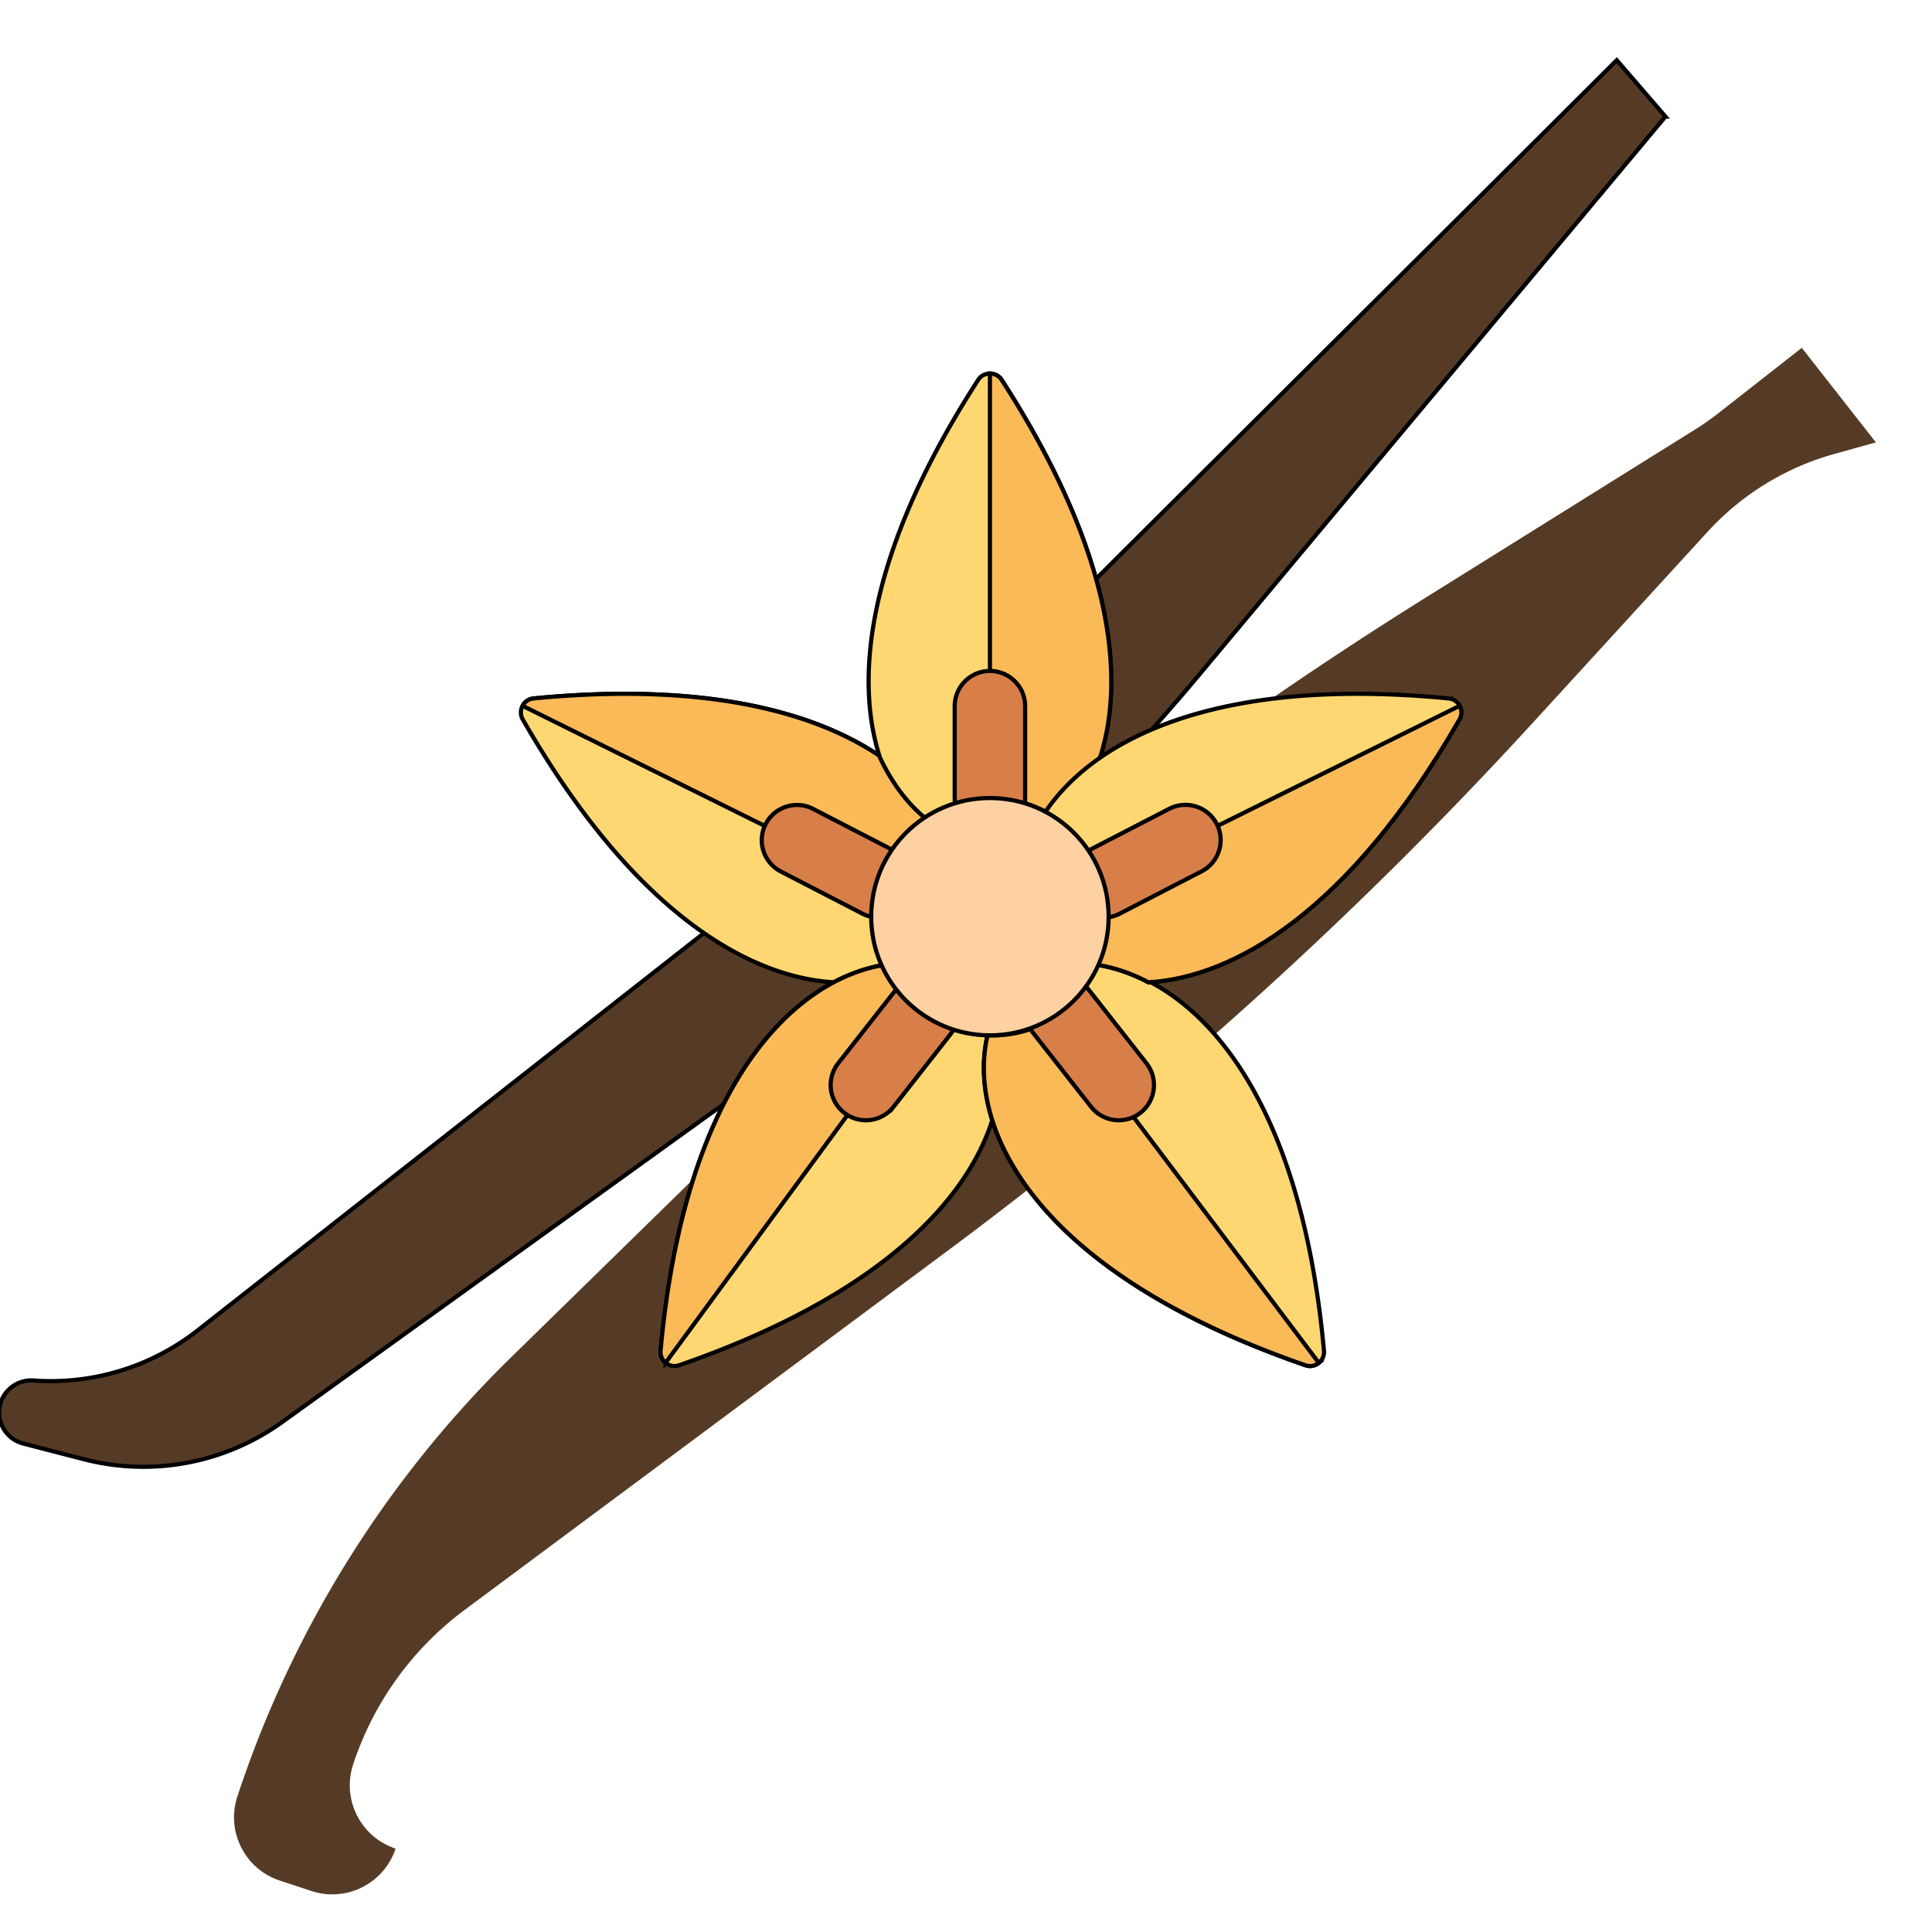 <svg width="464" height="464" xmlns="http://www.w3.org/2000/svg">
  <path fill="#553b25" d="M84.813 423.76a75.77 75.77 0 0126.773-37.111l116.376-86.538A996.524 996.524 0 00368.47 173.214l41.666-45.531a64.884 64.884 0 0130.59-18.712l9.795-2.73-17.79-22.705-19.979 15.656a67.409 67.409 0 01-5.663 3.97l-64.29 40.114a996.223 996.223 0 00-169.172 132.943l-50.833 49.713a262.363 262.363 0 00-65.782 105.516c-2.764 8.392 1.799 17.438 10.19 20.203l7.6 2.503c8.391 2.765 17.437-1.798 20.202-10.19-8.392-2.765-12.955-11.811-10.19-20.203zm0 0"/>
  <path stroke="null" fill="#553b25" d="M399.98 27.995l-11.69-13.54-155.006 154.413a544.178 544.178 0 01-48.273 42.714L47.47 319.512a57.098 57.098 0 01-39.444 12.03 7.704 7.704 0 00-8.127 6.44 7.704 7.704 0 005.638 8.698l14.593 3.777a57.097 57.097 0 0047.684-8.959l120.615-86.86a545.971 545.971 0 0099.926-93.008L399.979 27.995zm0 0"/>
  <g stroke="null">
    <path fill-rule="evenodd" fill="#ffd772" d="M200.222 235.915c-20.185-1.186-47.922-16.515-74.675-63.139a3.363 3.363 0 01-.044-3.267 3.359 3.359 0 012.64-1.768c41.556-4.028 68.073 3.39 83.771 14.255 4.05 2.36 7.463 4.89 10.294 7.53 25.914 24.022 3.939 56.459-21.986 46.39z" clip-rule="evenodd"/>
    <path fill-rule="evenodd" fill="#ffd772" d="M238.309 269.034c-6.064 19.1-26.742 42.081-75.212 58.854a3.34 3.34 0 01-3.244-.593 3.322 3.322 0 01-1.209-2.898c4.9-53.494 23.754-79.005 41.578-88.482 4.095-2.16 8.1-3.49 11.883-4.129.056-.01.1-.01.145-.022 21.348-7.318 35.279 20.162 26.059 37.27z" clip-rule="evenodd"/>
    <path fill-rule="evenodd" fill="#ffd772" d="M317.974 324.397a3.362 3.362 0 01-1.242 2.92 3.331 3.331 0 01-3.211.57c-48.482-16.772-69.148-39.753-75.212-58.853-2.406-7.63-2.495-14.646-1.13-20.375 7.172-10.35 17.667-17.734 27.178-16.895 3.826.627 7.91 1.97 12.028 4.151 17.857 9.477 36.677 34.988 41.589 88.482z" clip-rule="evenodd"/>
    <path fill-rule="evenodd" fill="#fbba58" d="M316.732 327.317a3.331 3.331 0 01-3.211.57c-48.482-16.772-69.148-39.753-75.212-58.853-2.406-7.63-2.495-14.646-1.13-20.375h2.249a28.7 28.7 0 0014.523-4.643l62.78 83.301zM221.57 243.233l-61.717 84.062a3.322 3.322 0 01-1.209-2.898c4.9-53.494 23.754-79.005 41.578-88.482 4.095-2.16 8.1-3.49 11.883-4.129.056-.01.1-.01.145-.022.436.906.873 1.813 1.376 2.685a28.985 28.985 0 007.944 8.784zM224.972 194.964c-1.444.75-2.809 1.656-4.084 2.618-4.61 3.58-8.134 8.57-9.88 14.333l-85.505-42.406a3.359 3.359 0 012.64-1.768c41.556-4.028 68.073 3.39 83.771 14.255 4.05 2.36 7.463 4.89 10.294 7.53 1.04 2.305 1.97 4.263 2.764 5.438z" clip-rule="evenodd"/>
    <path fill="#d87e49" d="M211 220.375a8.413 8.413 0 01-3.876-.946l-19.601-10.128a8.458 8.458 0 01-3.632-11.396c2.146-4.15 7.249-5.777 11.397-3.632l19.601 10.129A8.458 8.458 0 01211 220.375zM207.948 269.05a8.458 8.458 0 01-6.648-13.678l13.617-17.358a8.458 8.458 0 0113.308 10.441l-13.617 17.357a8.448 8.448 0 01-6.66 3.238zM268.692 269.05a8.441 8.441 0 01-6.66-3.238l-13.616-17.358a8.458 8.458 0 1113.308-10.44l13.617 17.357a8.458 8.458 0 01-6.649 13.679z"/>
    <path fill-rule="evenodd" fill="#ffd772" d="M264.166 181.996a22.518 22.518 0 01-2.316 7.385c-8.537 16.615-36.654 21.684-50.495-7.385-6.188-18.92-3.323-49.13 23.564-90.753.66-1.03 1.745-1.533 2.83-1.533a3.32 3.32 0 012.82 1.533c26.887 41.622 29.751 71.832 23.597 90.753z" clip-rule="evenodd"/>
    <path fill-rule="evenodd" fill="#fbba58" d="M264.166 181.996a22.518 22.518 0 01-2.316 7.385c-4.867 1.678-9.309 3.423-10.763 5.583-3.961-2.115-8.515-3.301-13.338-3.301V89.71a3.32 3.32 0 012.82 1.533c26.887 41.622 29.751 71.832 23.597 90.753z" clip-rule="evenodd"/>
    <path fill="#d87e49" d="M237.744 200.117a8.457 8.457 0 01-8.458-8.457v-22.064c0-4.671 3.787-8.457 8.458-8.457s8.458 3.786 8.458 8.457v22.064a8.457 8.457 0 01-8.458 8.457z"/>
    <path fill-rule="evenodd" fill="#ffd772" d="M350.522 172.776c-26.741 46.624-54.512 61.953-74.697 63.139-4.117-2.182-8.201-3.524-12.028-4.151-3.871-2.551-7.34-6.523-9.846-11.346-3.793-7.261-5.382-16.425-2.864-25.454 3.054-4.52 7.35-8.974 13.08-12.968 15.664-10.865 42.215-18.283 83.77-14.255a3.322 3.322 0 012.63 1.768c.526.974.57 2.193-.045 3.267z" clip-rule="evenodd"/>
    <path fill-rule="evenodd" fill="#fbba58" d="M350.522 172.776c-26.741 46.624-54.512 61.953-74.697 63.139-4.117-2.182-8.201-3.524-12.028-4.151-3.871-2.551-7.34-6.523-9.846-11.346 3.558-2.853 11.704-6.456 11.088-8.503l85.528-42.406c.526.974.57 2.193-.045 3.267z" clip-rule="evenodd"/>
    <path fill="#d87e49" d="M265.05 220.375a8.458 8.458 0 01-3.89-15.973l19.602-10.129a8.458 8.458 0 117.765 15.028l-19.602 10.128a8.427 8.427 0 01-3.876.946z"/>
    <path fill-rule="evenodd" fill="#fed1a3" d="M237.745 191.66c15.737 0 28.513 12.745 28.513 28.513 0 15.738-12.777 28.483-28.513 28.483s-28.513-12.745-28.513-28.483c0-15.768 12.776-28.513 28.513-28.513z" clip-rule="evenodd"/>
  </g>
</svg>
